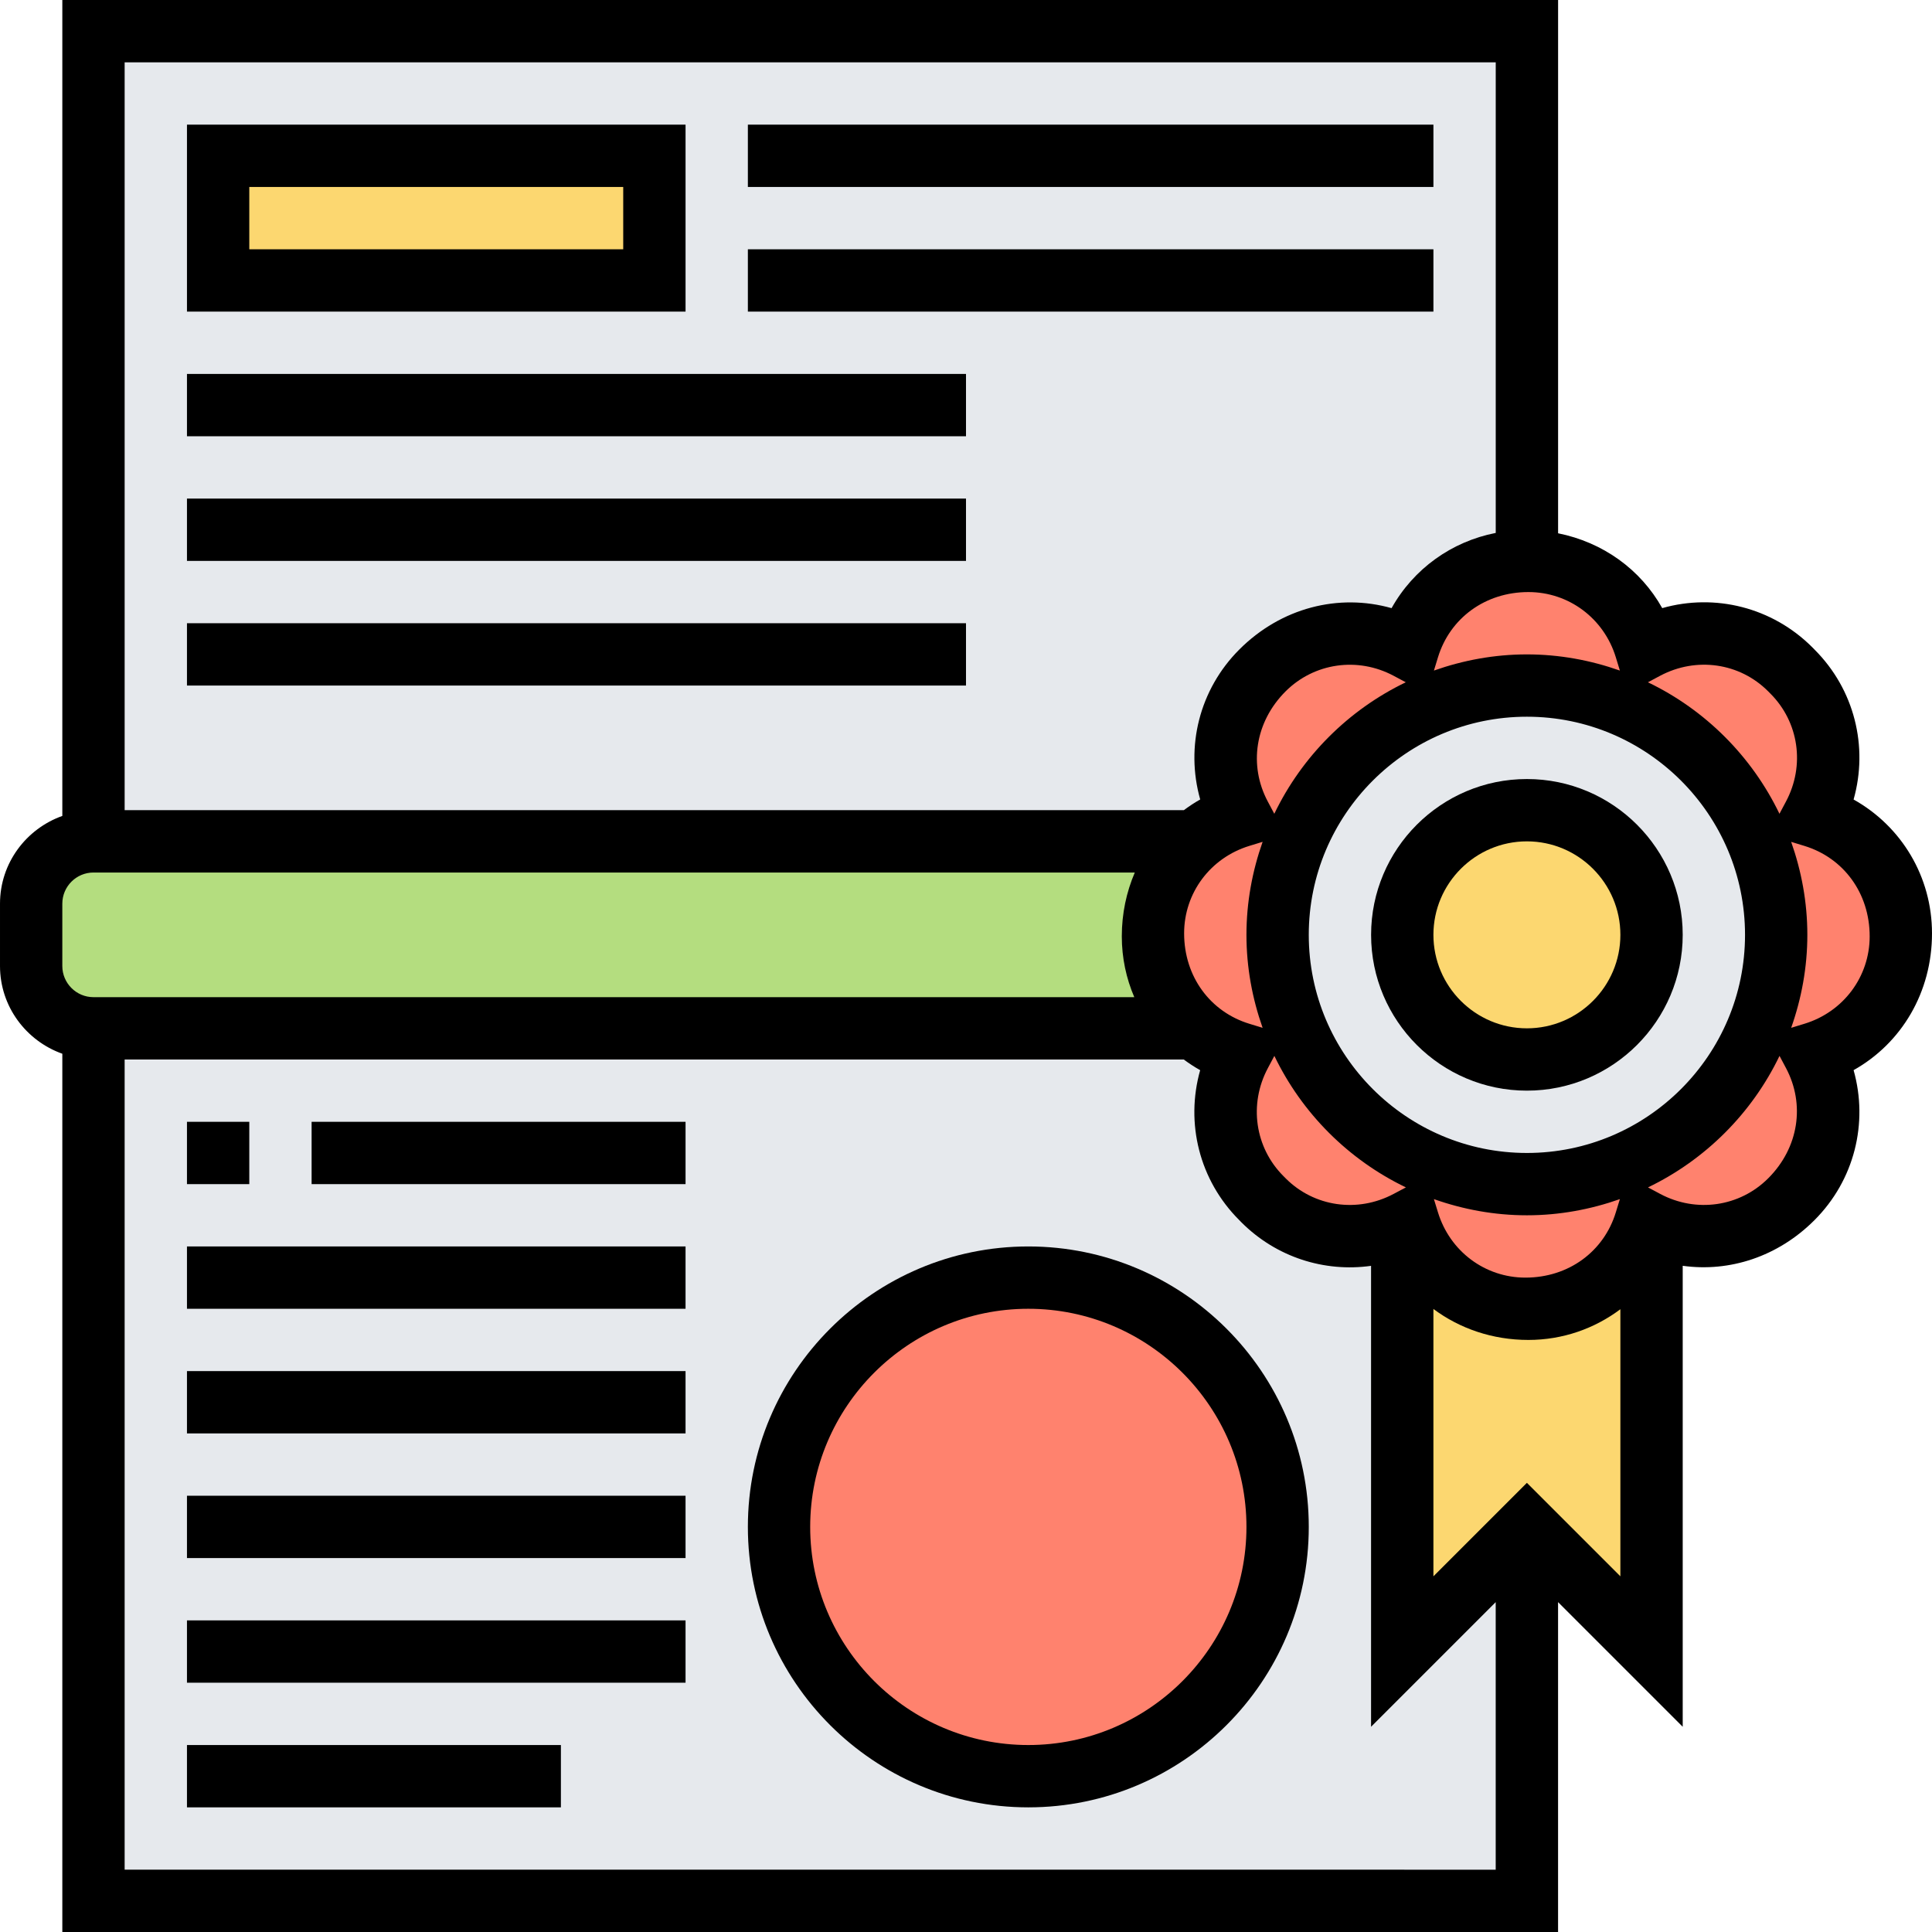 <svg height="496pt" viewBox="0 0 496 496" width="496pt" xmlns="http://www.w3.org/2000/svg"><path d="m24 488v-224h282.719c3.359 2.961 7.281 5.121 11.68 6.48-6.32 11.918-4.637 27.039 5.441 37.121l.559.559c9.68 9.68 23.922 11.602 35.602 6.078v109.762l32-32v96zm0 0" fill="#e6e9ed"/><path d="m328 392c0 35.348-28.652 64-64 64s-64-28.652-64-64 28.652-64 64-64 64 28.652 64 64zm0 0" fill="#ff826e"/><path d="m392 8v136h-.398c-14.242 0-26.16 9.441-30.082 22.398-11.918-6.32-27.039-4.637-37.121 5.441l-.559.559c-10.078 10.082-11.762 25.203-5.441 37.121-4.398 1.359-8.32 3.602-11.68 6.48h-282.719v-208zm0 0" fill="#e6e9ed"/><path d="m56 40h112v32h-112zm0 0" fill="#fcd770"/><path d="m306.719 264h-282.719c-8.801 0-16-7.199-16-16v-16c0-8.801 7.199-16 16-16h282.719c-6.559 5.762-10.719 14.16-10.719 23.602v.797c0 9.441 4.16 17.84 10.719 23.602zm0 0" fill="#b4dd7f"/><path d="m424 314.238v109.762l-32-32-32 32v-109.762c.559-.16 1.039-.398 1.52-.637 3.922 12.957 15.84 22.398 30.082 22.398h.797c14.242 0 26.16-9.441 30.082-22.398.48.238.961.477 1.52.637zm0 0" fill="#fcd770"/><path d="m465.602 270.48c6.32 11.918 4.637 27.039-5.441 37.121l-.559.559c-9.68 9.68-23.922 11.602-35.602 6.078-.559-.16-1.039-.398-1.52-.637-3.922 12.957-15.84 22.398-30.082 22.398h-.797c-14.242 0-26.16-9.441-30.082-22.398-.48.238-.961.477-1.52.637-11.68 5.523-25.922 3.602-35.602-6.078l-.559-.559c-10.078-10.082-11.762-25.203-5.441-37.121-4.398-1.359-8.32-3.52-11.68-6.48-6.559-5.762-10.719-14.16-10.719-23.602v-.797c0-9.441 4.16-17.84 10.719-23.602 3.359-2.879 7.281-5.121 11.68-6.48-6.32-11.918-4.637-27.039 5.441-37.121l.559-.559c10.082-10.078 25.203-11.762 37.121-5.441 3.922-12.957 15.84-22.398 30.082-22.398h.797c14.242 0 26.16 9.441 30.082 22.398 11.918-6.32 27.039-4.637 37.121 5.441l.559.559c10.078 10.082 11.762 25.203 5.441 37.121 12.957 3.922 22.398 15.84 22.398 30.082v.797c0 14.242-9.441 26.16-22.398 30.082zm0 0" fill="#ff826e"/><path d="m392 176c35.359 0 64 28.641 64 64s-28.641 64-64 64-64-28.641-64-64 28.641-64 64-64zm0 0" fill="#e6e9ed"/><path d="m424 240c0 17.672-14.328 32-32 32s-32-14.328-32-32 14.328-32 32-32 32 14.328 32 32zm0 0" fill="#fcd770"/><path d="m496 239.609c0-14.512-7.816-27.465-20.129-34.352 3.832-13.578.219-28.25-10.016-38.48l-.59-.602c-10.273-10.266-24.969-13.895-38.523-10.055-5.582-9.961-15.23-16.898-26.734-19.211v-136.91h-384.008v209.473c-9.289 3.312-16 12.113-16 22.527v16c0 10.414 6.711 19.215 16 22.527v225.473h384v-84.688l32 32v-118.344c12.039 1.68 24.457-2.344 33.816-11.711 10.262-10.258 13.887-24.938 10.055-38.516 12.305-6.91 20.129-19.965 20.129-35.133zm-42.09-62.152.594.598c7.328 7.32 8.938 18.457 4.016 27.707l-1.68 3.16c-7.098-14.738-19.031-26.676-33.77-33.762l3.152-1.68c9.281-4.922 20.41-3.312 27.688 3.977zm-96.141 129.062c-9.266 4.922-20.395 3.305-27.672-3.977l-.594-.598c-7.328-7.32-8.938-18.457-4.016-27.707l1.68-3.16c7.098 14.738 19.031 26.676 33.77 33.762zm-53.77-66.91c0-10.363 6.734-19.379 16.754-22.449l3.398-1.039c-2.641 7.488-4.152 15.504-4.152 23.879s1.512 16.391 4.152 23.871l-3.398-1.039c-10.02-3.062-16.754-12.078-16.754-23.223zm23.152-30.688-1.68-3.16c-4.922-9.25-3.305-20.387 4.574-28.266 7.328-7.312 18.465-8.93 27.715-4.016l3.148 1.68c-14.727 7.086-26.664 19.023-33.758 33.762zm64.848 87.078c-30.879 0-56-25.129-56-56s25.121-56 56-56 56 25.129 56 56-25.121 56-56 56zm23.871 11.848-1.039 3.391c-3.062 10.027-12.078 16.762-23.223 16.762-10.352 0-19.371-6.734-22.441-16.762l-1.039-3.391c7.488 2.641 15.496 4.152 23.871 4.152s16.383-1.512 23.871-4.152zm-1.039-139.094 1.039 3.398c-7.488-2.641-15.496-4.152-23.871-4.152s-16.383 1.512-23.871 4.152l1.039-3.398c3.062-10.02 12.078-16.754 23.223-16.754 10.363 0 19.379 6.734 22.441 16.754zm-30.832-152.754v120.816c-11.336 2.215-21.09 9.207-26.742 19.312-13.578-3.84-28.348-.129-39.074 10.605-10.262 10.258-13.887 24.938-10.055 38.512-1.473.824-2.863 1.754-4.199 2.746h-271.93v-191.992zm-368 216c0-4.414 3.594-8 8-8h267.336c-2.145 5-3.336 10.527-3.336 16.391 0 5.512 1.137 10.793 3.207 15.609h-267.207c-4.406 0-8-3.586-8-8zm16 248v-208h271.902c1.344.992 2.746 1.922 4.219 2.742-3.832 13.578-.219 28.25 10.016 38.48l.59.602c8.953 8.945 21.266 12.832 33.266 11.152v118.336l32-32v68.688zm360-99.312-24 24v-68.641c6.754 5.031 15.168 7.953 24.391 7.953 8.785 0 16.969-2.902 23.609-7.887v68.574zm61.953-78.184c-7.312 7.32-18.465 8.938-27.715 4.016l-3.148-1.68c14.734-7.098 26.672-19.023 33.766-33.762l1.68 3.16c4.906 9.258 3.297 20.387-4.582 28.266zm9.293-39.672-3.398 1.039c2.641-7.48 4.152-15.496 4.152-23.871s-1.512-16.391-4.152-23.871l3.398 1.039c10.02 3.062 16.754 12.078 16.754 23.223 0 10.363-6.734 19.379-16.754 22.441zm0 0"/><path d="m392 200c-22.055 0-40 17.945-40 40s17.945 40 40 40 40-17.945 40-40-17.945-40-40-40zm0 64c-13.23 0-24-10.77-24-24s10.77-24 24-24 24 10.77 24 24-10.77 24-24 24zm0 0"/><path d="m176 32h-128v48h128zm-16 32h-96v-16h96zm0 0"/><path d="m192 32h176v16h-176zm0 0"/><path d="m192 64h176v16h-176zm0 0"/><path d="m48 96h200v16h-200zm0 0"/><path d="m48 128h200v16h-200zm0 0"/><path d="m48 160h200v16h-200zm0 0"/><path d="m264 320c-39.695 0-72 32.297-72 72s32.305 72 72 72 72-32.297 72-72-32.305-72-72-72zm0 128c-30.879 0-56-25.129-56-56s25.121-56 56-56 56 25.129 56 56-25.121 56-56 56zm0 0"/><path d="m48 448h96v16h-96zm0 0"/><path d="m48 416h128v16h-128zm0 0"/><path d="m48 384h128v16h-128zm0 0"/><path d="m48 352h128v16h-128zm0 0"/><path d="m48 320h128v16h-128zm0 0"/><path d="m48 288h16v16h-16zm0 0"/><path d="m80 288h96v16h-96zm0 0"/></svg>